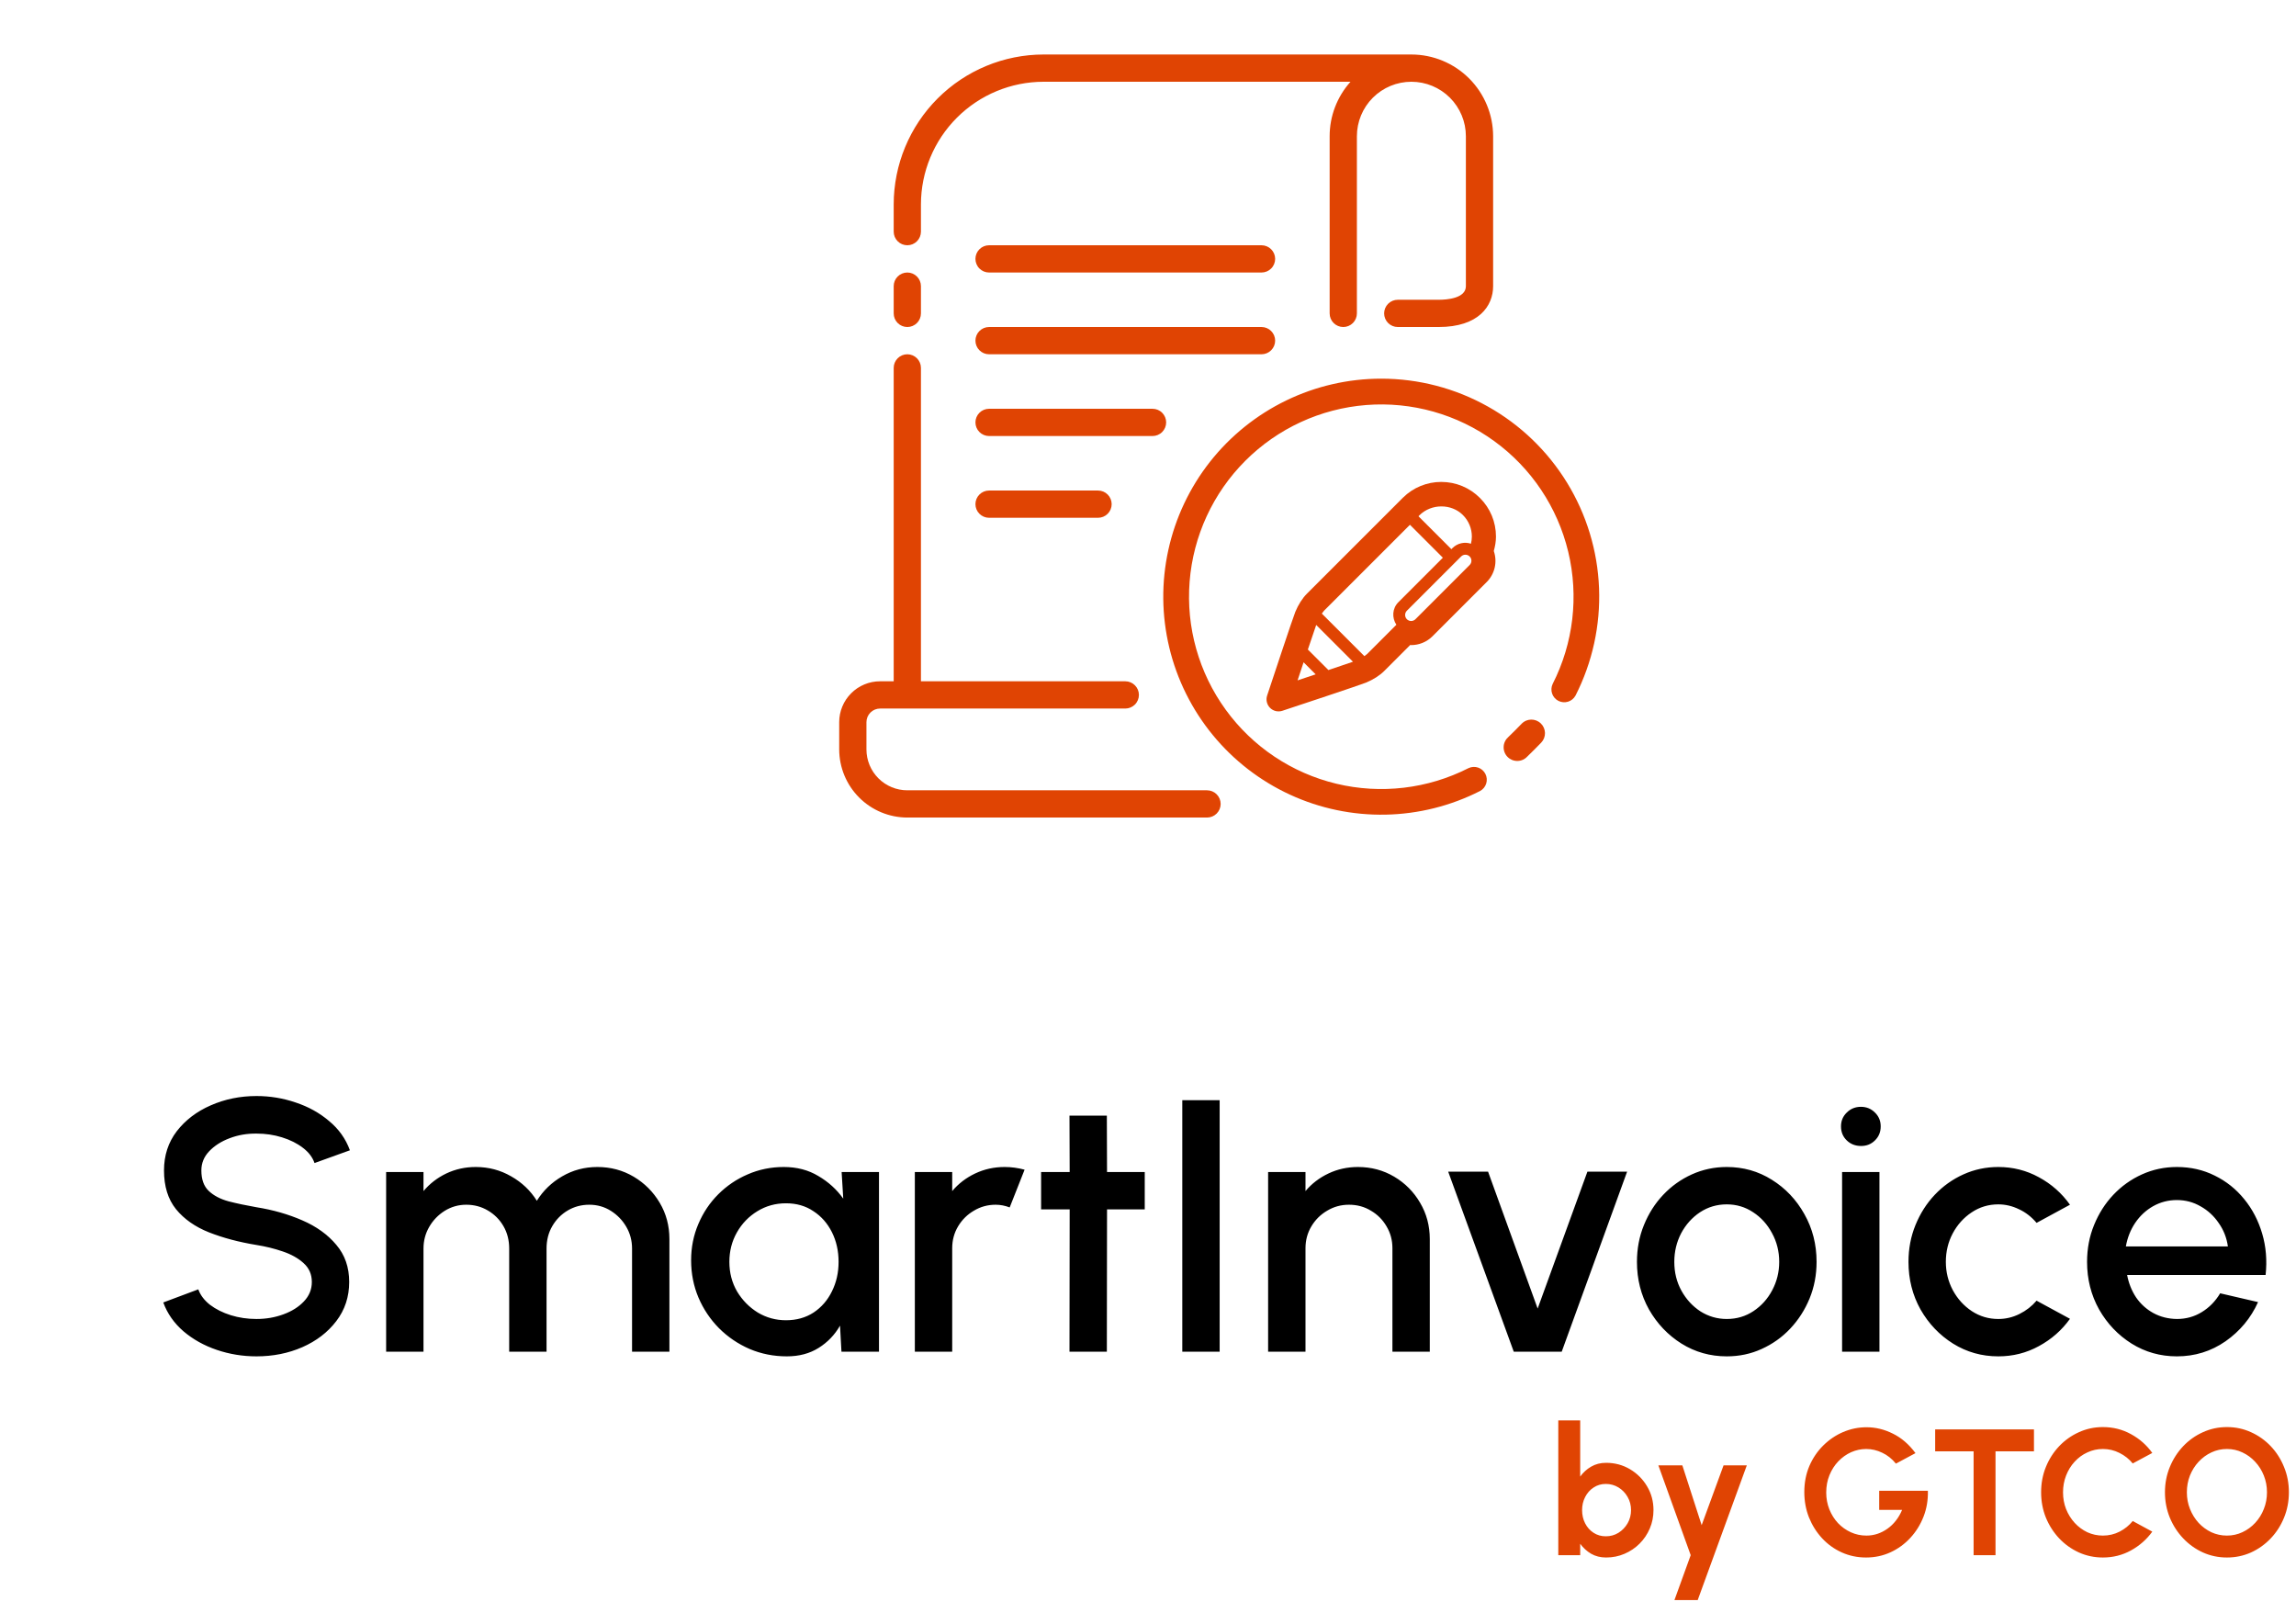 <svg width="158" height="111" viewBox="0 0 158 111" fill="none" xmlns="http://www.w3.org/2000/svg">
<path d="M83.062 54.375H62.438C61.692 54.375 60.976 54.079 60.449 53.551C59.921 53.024 59.625 52.308 59.625 51.562V49.688C59.625 49.439 59.724 49.2 59.9 49.025C60.075 48.849 60.314 48.75 60.562 48.75H77.438C77.686 48.75 77.925 48.651 78.1 48.475C78.276 48.3 78.375 48.061 78.375 47.812C78.375 47.564 78.276 47.325 78.1 47.15C77.925 46.974 77.686 46.875 77.438 46.875H63.375V25.312C63.375 25.064 63.276 24.825 63.1 24.65C62.925 24.474 62.686 24.375 62.438 24.375C62.189 24.375 61.95 24.474 61.775 24.65C61.599 24.825 61.5 25.064 61.5 25.312V46.875H60.562C59.817 46.875 59.101 47.171 58.574 47.699C58.046 48.226 57.75 48.942 57.75 49.688V51.562C57.752 52.805 58.246 53.997 59.125 54.875C60.003 55.754 61.195 56.248 62.438 56.25H83.062C83.311 56.25 83.55 56.151 83.725 55.975C83.901 55.8 84 55.561 84 55.312C84 55.064 83.901 54.825 83.725 54.65C83.55 54.474 83.311 54.375 83.062 54.375Z" fill="url(#paint0_linear_4941_5816)"/>
<path d="M63.375 14.062C63.377 11.825 64.267 9.681 65.849 8.099C67.431 6.517 69.576 5.627 71.812 5.625H92.935C92.011 6.655 91.499 7.991 91.5 9.375V21.562C91.5 21.811 91.599 22.05 91.775 22.225C91.95 22.401 92.189 22.5 92.438 22.5C92.686 22.5 92.925 22.401 93.1 22.225C93.276 22.05 93.375 21.811 93.375 21.562V9.375C93.375 8.38 93.77 7.427 94.473 6.723C95.177 6.02 96.13 5.625 97.125 5.625C98.12 5.625 99.073 6.02 99.777 6.723C100.48 7.427 100.875 8.38 100.875 9.375V19.688C100.875 20.531 99.562 20.625 99 20.625H96.188C95.939 20.625 95.7 20.724 95.525 20.9C95.349 21.075 95.25 21.314 95.25 21.562C95.25 21.811 95.349 22.05 95.525 22.225C95.7 22.401 95.939 22.5 96.188 22.5H99C101.765 22.5 102.75 21.047 102.75 19.688V9.375C102.749 7.884 102.155 6.454 101.101 5.399C100.046 4.345 98.616 3.751 97.125 3.75H71.812C69.078 3.753 66.457 4.841 64.524 6.774C62.591 8.707 61.503 11.328 61.5 14.062V15.938C61.5 16.186 61.599 16.425 61.775 16.6C61.95 16.776 62.189 16.875 62.438 16.875C62.686 16.875 62.925 16.776 63.1 16.6C63.276 16.425 63.375 16.186 63.375 15.938V14.062Z" fill="url(#paint1_linear_4941_5816)"/>
<path d="M62.438 18.75C62.189 18.75 61.95 18.849 61.775 19.025C61.599 19.2 61.5 19.439 61.5 19.688V21.562C61.5 21.811 61.599 22.05 61.775 22.225C61.95 22.401 62.189 22.5 62.438 22.5C62.686 22.5 62.925 22.401 63.1 22.225C63.276 22.05 63.375 21.811 63.375 21.562V19.688C63.375 19.439 63.276 19.2 63.1 19.025C62.925 18.849 62.686 18.75 62.438 18.75Z" fill="url(#paint2_linear_4941_5816)"/>
<path d="M104.711 49.796C104.411 50.107 104.108 50.41 103.796 50.71C103.7 50.794 103.622 50.896 103.567 51.01C103.511 51.125 103.479 51.249 103.474 51.376C103.468 51.504 103.488 51.63 103.533 51.75C103.578 51.869 103.646 51.977 103.735 52.069C103.823 52.161 103.929 52.233 104.046 52.283C104.164 52.332 104.29 52.357 104.417 52.356C104.544 52.355 104.67 52.329 104.786 52.278C104.903 52.227 105.008 52.152 105.095 52.059C105.423 51.742 105.739 51.426 106.056 51.098C106.229 50.919 106.323 50.679 106.319 50.431C106.314 50.182 106.211 49.945 106.032 49.773C105.853 49.6 105.613 49.505 105.365 49.51C105.116 49.514 104.879 49.617 104.707 49.796H104.711Z" fill="url(#paint3_linear_4941_5816)"/>
<path d="M95.05 26.053C92.782 26.053 90.544 26.567 88.504 27.557C86.464 28.547 84.675 29.986 83.271 31.766C81.868 33.547 80.886 35.623 80.4 37.837C79.913 40.052 79.936 42.348 80.465 44.553C80.994 46.758 82.016 48.814 83.454 50.567C84.892 52.32 86.709 53.724 88.768 54.674C90.827 55.624 93.074 56.094 95.341 56.051C97.608 56.007 99.835 55.45 101.856 54.421C102.057 54.311 102.208 54.127 102.275 53.907C102.343 53.688 102.322 53.451 102.218 53.247C102.114 53.042 101.934 52.886 101.717 52.812C101.5 52.738 101.262 52.752 101.055 52.85C98.248 54.278 95.023 54.658 91.96 53.922C88.898 53.186 86.199 51.381 84.348 48.832C82.497 46.283 81.616 43.158 81.864 40.018C82.111 36.878 83.471 33.929 85.698 31.702C87.925 29.474 90.874 28.115 94.014 27.867C97.154 27.62 100.28 28.5 102.828 30.351C105.377 32.202 107.182 34.901 107.918 37.964C108.655 41.027 108.275 44.251 106.846 47.059C106.748 47.266 106.735 47.504 106.809 47.721C106.883 47.938 107.039 48.118 107.243 48.222C107.447 48.326 107.684 48.346 107.904 48.279C108.123 48.211 108.307 48.061 108.418 47.86C109.582 45.573 110.14 43.026 110.039 40.461C109.938 37.897 109.18 35.401 107.839 33.214C106.498 31.026 104.618 29.218 102.379 27.965C100.139 26.711 97.616 26.053 95.05 26.053Z" fill="url(#paint4_linear_4941_5816)"/>
<path d="M86.812 16.875H68.062C67.814 16.875 67.575 16.974 67.4 17.15C67.224 17.325 67.125 17.564 67.125 17.812C67.125 18.061 67.224 18.3 67.4 18.475C67.575 18.651 67.814 18.75 68.062 18.75H86.812C87.061 18.75 87.3 18.651 87.475 18.475C87.651 18.3 87.75 18.061 87.75 17.812C87.75 17.564 87.651 17.325 87.475 17.15C87.3 16.974 87.061 16.875 86.812 16.875ZM86.812 22.5H68.062C67.814 22.5 67.575 22.599 67.4 22.775C67.224 22.95 67.125 23.189 67.125 23.438C67.125 23.686 67.224 23.925 67.4 24.1C67.575 24.276 67.814 24.375 68.062 24.375H86.812C87.061 24.375 87.3 24.276 87.475 24.1C87.651 23.925 87.75 23.686 87.75 23.438C87.75 23.189 87.651 22.95 87.475 22.775C87.3 22.599 87.061 22.5 86.812 22.5Z" fill="url(#paint5_linear_4941_5816)"/>
<path d="M80.25 29.062C80.25 28.814 80.151 28.575 79.975 28.4C79.8 28.224 79.561 28.125 79.312 28.125H68.062C67.814 28.125 67.575 28.224 67.4 28.4C67.224 28.575 67.125 28.814 67.125 29.062C67.125 29.311 67.224 29.55 67.4 29.725C67.575 29.901 67.814 30 68.062 30H79.312C79.561 30 79.8 29.901 79.975 29.725C80.151 29.55 80.25 29.311 80.25 29.062Z" fill="url(#paint6_linear_4941_5816)"/>
<path d="M68.062 33.75C67.814 33.75 67.575 33.849 67.4 34.025C67.224 34.2 67.125 34.439 67.125 34.688C67.125 34.936 67.224 35.175 67.4 35.35C67.575 35.526 67.814 35.625 68.062 35.625H75.562C75.811 35.625 76.05 35.526 76.225 35.35C76.401 35.175 76.5 34.936 76.5 34.688C76.5 34.439 76.401 34.2 76.225 34.025C76.05 33.849 75.811 33.75 75.562 33.75H68.062Z" fill="url(#paint7_linear_4941_5816)"/>
<path d="M102.946 36.92C102.946 35.915 102.554 34.97 101.843 34.261C101.133 33.551 100.188 33.158 99.183 33.158C98.196 33.156 97.247 33.544 96.546 34.24C96.523 34.261 89.938 40.845 89.938 40.845C89.628 41.155 89.343 41.6 89.136 42.101C88.974 42.493 87.494 46.964 87.198 47.857C87.15 48.002 87.143 48.159 87.179 48.308C87.214 48.458 87.291 48.594 87.399 48.703C87.508 48.812 87.644 48.888 87.794 48.924C87.943 48.959 88.1 48.952 88.246 48.904C89.138 48.61 93.608 47.128 94 46.967C94.5 46.761 94.946 46.476 95.257 46.165L97.046 44.376L97.109 44.385C97.64 44.385 98.171 44.182 98.576 43.778L102.309 40.045C102.582 39.771 102.773 39.426 102.859 39.048C102.945 38.671 102.923 38.277 102.796 37.912C102.885 37.592 102.946 37.262 102.946 36.92ZM93.105 45.529C92.769 45.648 92.156 45.855 91.415 46.102L90.001 44.689C90.251 43.947 90.459 43.334 90.575 42.999L93.105 45.529ZM89.707 45.568L90.536 46.397L89.293 46.811L89.707 45.568ZM96.092 42.986L94.085 44.993L93.89 45.143L90.962 42.216L91.111 42.022L97.026 36.107L99.291 38.372L96.231 41.433C95.805 41.857 95.775 42.502 96.092 42.986ZM101.135 38.873L97.403 42.605C97.325 42.683 97.219 42.727 97.109 42.727C96.999 42.727 96.893 42.683 96.815 42.605C96.738 42.528 96.694 42.422 96.694 42.312C96.694 42.202 96.738 42.097 96.815 42.019L100.548 38.287C100.626 38.209 100.731 38.166 100.841 38.166C100.951 38.166 101.056 38.209 101.134 38.287C101.173 38.325 101.204 38.371 101.225 38.421C101.246 38.471 101.256 38.525 101.256 38.58C101.256 38.634 101.246 38.688 101.225 38.738C101.204 38.789 101.174 38.834 101.135 38.873ZM101.224 37.41C101.007 37.337 100.775 37.325 100.552 37.377C100.329 37.428 100.125 37.54 99.962 37.7L99.878 37.785L97.612 35.52L97.677 35.455C98.493 34.642 99.877 34.641 100.67 35.436C100.866 35.631 101.021 35.862 101.127 36.118C101.233 36.373 101.287 36.647 101.286 36.923C101.287 37.088 101.261 37.25 101.224 37.41Z" fill="#E04403"/>
<path d="M17.651 93.321C16.704 93.321 15.793 93.173 14.92 92.876C14.046 92.58 13.284 92.155 12.633 91.603C11.982 91.043 11.516 90.379 11.236 89.613L13.646 88.711C13.787 89.106 14.054 89.461 14.45 89.774C14.854 90.079 15.332 90.318 15.884 90.491C16.444 90.664 17.033 90.75 17.651 90.75C18.311 90.75 18.929 90.643 19.506 90.429C20.091 90.215 20.56 89.918 20.915 89.539C21.277 89.16 21.459 88.715 21.459 88.204C21.459 87.677 21.269 87.244 20.89 86.906C20.519 86.568 20.041 86.3 19.456 86.103C18.879 85.905 18.278 85.757 17.651 85.658C16.44 85.46 15.352 85.171 14.388 84.792C13.432 84.413 12.674 83.882 12.114 83.198C11.562 82.514 11.286 81.624 11.286 80.528C11.286 79.498 11.578 78.6 12.163 77.833C12.757 77.067 13.535 76.473 14.499 76.053C15.472 75.625 16.523 75.41 17.651 75.41C18.583 75.41 19.481 75.559 20.346 75.855C21.22 76.144 21.986 76.568 22.645 77.129C23.313 77.681 23.791 78.352 24.079 79.143L21.644 80.021C21.504 79.617 21.236 79.267 20.84 78.97C20.445 78.665 19.967 78.427 19.407 78.253C18.855 78.08 18.27 77.994 17.651 77.994C16.992 77.986 16.374 78.093 15.797 78.315C15.229 78.529 14.763 78.826 14.4 79.205C14.038 79.584 13.857 80.025 13.857 80.528C13.857 81.146 14.025 81.616 14.363 81.937C14.701 82.258 15.155 82.497 15.723 82.654C16.3 82.802 16.943 82.938 17.651 83.062C18.789 83.243 19.839 83.544 20.803 83.964C21.776 84.384 22.555 84.945 23.14 85.645C23.733 86.338 24.03 87.19 24.03 88.204C24.03 89.226 23.733 90.124 23.14 90.899C22.555 91.665 21.776 92.263 20.803 92.691C19.839 93.111 18.789 93.321 17.651 93.321ZM26.572 93V80.639H29.143V81.949C29.572 81.438 30.095 81.035 30.713 80.738C31.34 80.441 32.015 80.293 32.74 80.293C33.622 80.293 34.434 80.507 35.176 80.936C35.917 81.356 36.506 81.916 36.943 82.617C37.38 81.916 37.961 81.356 38.686 80.936C39.419 80.507 40.227 80.293 41.109 80.293C42.023 80.293 42.856 80.516 43.606 80.96C44.356 81.405 44.953 82.003 45.398 82.753C45.843 83.503 46.066 84.335 46.066 85.25V93H43.495V85.905C43.495 85.361 43.363 84.862 43.099 84.409C42.835 83.956 42.481 83.589 42.036 83.309C41.591 83.029 41.096 82.889 40.553 82.889C40.009 82.889 39.514 83.021 39.069 83.284C38.624 83.548 38.27 83.906 38.006 84.36C37.742 84.813 37.611 85.328 37.611 85.905V93H35.04V85.905C35.04 85.328 34.908 84.813 34.644 84.36C34.38 83.906 34.022 83.548 33.569 83.284C33.124 83.021 32.629 82.889 32.085 82.889C31.55 82.889 31.055 83.029 30.602 83.309C30.157 83.589 29.803 83.956 29.539 84.409C29.275 84.862 29.143 85.361 29.143 85.905V93H26.572ZM57.917 80.639H60.488V93H57.905L57.806 91.208C57.444 91.842 56.953 92.353 56.335 92.74C55.717 93.128 54.988 93.321 54.147 93.321C53.241 93.321 52.388 93.153 51.589 92.815C50.789 92.469 50.085 91.99 49.475 91.381C48.873 90.771 48.404 90.07 48.066 89.279C47.728 88.48 47.559 87.623 47.559 86.708C47.559 85.826 47.724 84.998 48.053 84.224C48.383 83.441 48.84 82.757 49.425 82.172C50.011 81.587 50.686 81.129 51.453 80.8C52.227 80.462 53.055 80.293 53.937 80.293C54.835 80.293 55.627 80.499 56.31 80.911C57.003 81.315 57.575 81.834 58.029 82.469L57.917 80.639ZM54.086 90.837C54.811 90.837 55.445 90.66 55.989 90.305C56.533 89.943 56.953 89.457 57.25 88.847C57.555 88.237 57.707 87.561 57.707 86.82C57.707 86.07 57.555 85.39 57.25 84.78C56.945 84.17 56.521 83.688 55.977 83.334C55.441 82.971 54.811 82.79 54.086 82.79C53.368 82.79 52.713 82.971 52.12 83.334C51.527 83.696 51.057 84.183 50.711 84.792C50.365 85.402 50.192 86.078 50.192 86.82C50.192 87.569 50.369 88.249 50.723 88.859C51.086 89.461 51.56 89.943 52.145 90.305C52.738 90.66 53.385 90.837 54.086 90.837ZM62.955 93V80.639H65.526V81.949C65.955 81.438 66.482 81.035 67.108 80.738C67.735 80.441 68.41 80.293 69.135 80.293C69.597 80.293 70.054 80.355 70.508 80.478L69.482 83.074C69.16 82.951 68.839 82.889 68.517 82.889C67.974 82.889 67.475 83.025 67.022 83.297C66.569 83.56 66.206 83.919 65.934 84.372C65.662 84.825 65.526 85.328 65.526 85.88V93H62.955ZM78.776 83.21H76.181L76.168 93H73.597L73.61 83.21H71.644V80.639H73.61L73.597 76.758H76.168L76.181 80.639H78.776V83.21ZM81.36 93V75.695H83.931V93H81.36ZM98.391 85.25V93H95.82V85.88C95.82 85.328 95.684 84.825 95.412 84.372C95.149 83.919 94.79 83.56 94.337 83.297C93.892 83.025 93.389 82.889 92.829 82.889C92.285 82.889 91.787 83.025 91.333 83.297C90.88 83.56 90.517 83.919 90.246 84.372C89.974 84.825 89.838 85.328 89.838 85.88V93H87.266V80.639H89.838V81.949C90.266 81.438 90.793 81.035 91.42 80.738C92.046 80.441 92.722 80.293 93.447 80.293C94.362 80.293 95.194 80.516 95.944 80.96C96.694 81.405 97.287 82.003 97.724 82.753C98.169 83.503 98.391 84.335 98.391 85.25ZM107.47 93H104.17L99.658 80.614H102.402L105.814 90.033L109.238 80.614H111.97L107.47 93ZM118.827 93.321C117.69 93.321 116.652 93.029 115.712 92.444C114.781 91.859 114.036 91.076 113.475 90.095C112.923 89.106 112.647 88.014 112.647 86.82C112.647 85.913 112.808 85.068 113.129 84.285C113.45 83.494 113.891 82.802 114.452 82.209C115.02 81.607 115.68 81.138 116.429 80.8C117.179 80.462 117.979 80.293 118.827 80.293C119.965 80.293 120.999 80.585 121.93 81.171C122.869 81.756 123.615 82.543 124.167 83.531C124.728 84.52 125.008 85.616 125.008 86.82C125.008 87.718 124.847 88.558 124.526 89.341C124.204 90.124 123.759 90.816 123.191 91.418C122.63 92.011 121.975 92.477 121.225 92.815C120.484 93.153 119.684 93.321 118.827 93.321ZM118.827 90.75C119.511 90.75 120.125 90.569 120.669 90.206C121.213 89.844 121.642 89.366 121.955 88.773C122.276 88.171 122.437 87.52 122.437 86.82C122.437 86.103 122.272 85.443 121.942 84.842C121.621 84.24 121.188 83.762 120.645 83.408C120.101 83.045 119.495 82.864 118.827 82.864C118.152 82.864 117.538 83.045 116.986 83.408C116.442 83.77 116.009 84.253 115.688 84.854C115.375 85.456 115.218 86.111 115.218 86.82C115.218 87.553 115.383 88.216 115.712 88.81C116.042 89.403 116.479 89.877 117.023 90.231C117.575 90.577 118.176 90.75 118.827 90.75ZM126.764 80.639H129.335V93H126.764V80.639ZM128.074 78.847C127.678 78.847 127.349 78.719 127.085 78.463C126.821 78.208 126.689 77.887 126.689 77.499C126.689 77.12 126.821 76.803 127.085 76.548C127.349 76.284 127.674 76.152 128.061 76.152C128.441 76.152 128.762 76.284 129.026 76.548C129.289 76.803 129.421 77.12 129.421 77.499C129.421 77.887 129.289 78.208 129.026 78.463C128.77 78.719 128.453 78.847 128.074 78.847ZM140.147 89.49L142.446 90.738C141.885 91.521 141.173 92.147 140.307 92.617C139.45 93.087 138.519 93.321 137.514 93.321C136.377 93.321 135.338 93.029 134.399 92.444C133.468 91.859 132.722 91.076 132.161 90.095C131.609 89.106 131.333 88.014 131.333 86.82C131.333 85.913 131.494 85.068 131.815 84.285C132.137 83.494 132.578 82.802 133.138 82.209C133.707 81.607 134.366 81.138 135.116 80.8C135.866 80.462 136.665 80.293 137.514 80.293C138.519 80.293 139.45 80.528 140.307 80.998C141.173 81.467 141.885 82.098 142.446 82.889L140.147 84.137C139.8 83.725 139.397 83.412 138.935 83.198C138.474 82.975 138 82.864 137.514 82.864C136.838 82.864 136.224 83.049 135.672 83.42C135.128 83.783 134.695 84.265 134.374 84.867C134.061 85.46 133.904 86.111 133.904 86.82C133.904 87.52 134.065 88.171 134.386 88.773C134.708 89.366 135.14 89.844 135.684 90.206C136.236 90.569 136.846 90.75 137.514 90.75C138.025 90.75 138.511 90.635 138.972 90.404C139.434 90.174 139.825 89.869 140.147 89.49ZM149.802 93.321C148.665 93.321 147.627 93.029 146.687 92.444C145.756 91.859 145.01 91.076 144.45 90.095C143.898 89.106 143.622 88.014 143.622 86.82C143.622 85.913 143.782 85.068 144.104 84.285C144.425 83.494 144.866 82.802 145.426 82.209C145.995 81.607 146.654 81.138 147.404 80.8C148.154 80.462 148.953 80.293 149.802 80.293C150.75 80.293 151.619 80.491 152.41 80.886C153.201 81.274 153.877 81.813 154.438 82.506C154.998 83.189 155.41 83.981 155.674 84.879C155.937 85.769 156.016 86.716 155.909 87.722H146.378C146.485 88.29 146.691 88.805 146.996 89.267C147.309 89.72 147.705 90.079 148.183 90.342C148.669 90.606 149.209 90.742 149.802 90.75C150.429 90.75 150.997 90.594 151.508 90.281C152.027 89.967 152.452 89.535 152.781 88.983L155.389 89.588C154.895 90.684 154.149 91.583 153.152 92.283C152.155 92.975 151.038 93.321 149.802 93.321ZM146.292 85.757H153.313C153.23 85.163 153.02 84.627 152.682 84.15C152.353 83.663 151.937 83.28 151.434 83C150.939 82.712 150.396 82.567 149.802 82.567C149.217 82.567 148.673 82.707 148.171 82.988C147.676 83.268 147.264 83.651 146.934 84.137C146.613 84.615 146.399 85.155 146.292 85.757Z" fill="black"/>
<path d="M110.522 100.646C111.123 100.646 111.671 100.793 112.166 101.085C112.66 101.378 113.054 101.771 113.346 102.266C113.639 102.756 113.785 103.3 113.785 103.897C113.785 104.347 113.701 104.769 113.532 105.164C113.363 105.56 113.128 105.908 112.827 106.209C112.53 106.506 112.184 106.738 111.789 106.907C111.397 107.076 110.975 107.161 110.522 107.161C110.134 107.161 109.79 107.074 109.49 106.901C109.193 106.724 108.944 106.495 108.742 106.215V107H107.234V97.729H108.742V101.592C108.944 101.312 109.193 101.085 109.49 100.912C109.79 100.735 110.134 100.646 110.522 100.646ZM110.503 105.702C110.825 105.702 111.115 105.622 111.375 105.461C111.638 105.296 111.848 105.078 112.005 104.806C112.162 104.534 112.24 104.231 112.24 103.897C112.24 103.568 112.162 103.267 112.005 102.995C111.848 102.719 111.638 102.501 111.375 102.34C111.111 102.179 110.82 102.099 110.503 102.099C110.19 102.099 109.91 102.181 109.663 102.346C109.415 102.507 109.222 102.725 109.082 103.001C108.942 103.273 108.872 103.572 108.872 103.897C108.872 104.231 108.942 104.536 109.082 104.812C109.222 105.084 109.415 105.3 109.663 105.461C109.91 105.622 110.19 105.702 110.503 105.702ZM118.608 100.82H120.208L116.828 110.09H115.227L116.346 107L114.121 100.82H115.771L117.1 104.936L118.608 100.82ZM128.416 107.161C127.814 107.161 127.254 107.043 126.735 106.808C126.22 106.574 125.771 106.25 125.388 105.838C125.004 105.422 124.704 104.944 124.485 104.404C124.271 103.86 124.164 103.279 124.164 102.661C124.164 102.01 124.279 101.413 124.51 100.869C124.745 100.325 125.064 99.853 125.468 99.454C125.872 99.054 126.329 98.745 126.84 98.527C127.355 98.308 127.891 98.199 128.447 98.199C129.069 98.199 129.673 98.345 130.258 98.638C130.847 98.926 131.366 99.373 131.815 99.979L130.468 100.702C130.192 100.364 129.875 100.113 129.516 99.948C129.162 99.779 128.799 99.695 128.428 99.695C128.066 99.695 127.718 99.769 127.384 99.917C127.054 100.066 126.76 100.276 126.5 100.548C126.245 100.815 126.043 101.133 125.894 101.499C125.746 101.862 125.672 102.26 125.672 102.692C125.672 103.1 125.744 103.485 125.888 103.848C126.032 104.206 126.23 104.522 126.482 104.794C126.737 105.061 127.032 105.272 127.365 105.424C127.699 105.576 128.058 105.653 128.441 105.653C128.696 105.653 128.945 105.614 129.189 105.535C129.436 105.453 129.667 105.335 129.881 105.183C130.099 105.03 130.293 104.845 130.462 104.627C130.635 104.408 130.779 104.161 130.894 103.885H129.318V102.569H132.668C132.685 103.199 132.586 103.79 132.372 104.342C132.157 104.895 131.854 105.383 131.463 105.807C131.072 106.232 130.616 106.563 130.097 106.802C129.578 107.041 129.018 107.161 128.416 107.161ZM139.968 98.347V99.855H137.322V107H135.814V99.855H133.169V98.347H139.968ZM144.712 107.161C144.127 107.161 143.577 107.045 143.062 106.815C142.547 106.58 142.094 106.256 141.702 105.844C141.315 105.432 141.01 104.956 140.788 104.417C140.569 103.873 140.46 103.292 140.46 102.674C140.46 102.052 140.569 101.471 140.788 100.931C141.01 100.387 141.315 99.911 141.702 99.503C142.094 99.091 142.547 98.77 143.062 98.539C143.577 98.304 144.127 98.187 144.712 98.187C145.413 98.187 146.057 98.349 146.647 98.675C147.236 98.996 147.724 99.427 148.111 99.967L146.764 100.69C146.521 100.389 146.218 100.148 145.856 99.967C145.497 99.785 145.116 99.695 144.712 99.695C144.333 99.695 143.977 99.773 143.643 99.93C143.309 100.082 143.017 100.296 142.765 100.572C142.514 100.844 142.318 101.162 142.178 101.524C142.038 101.883 141.968 102.266 141.968 102.674C141.968 103.086 142.038 103.471 142.178 103.829C142.322 104.188 142.52 104.505 142.772 104.781C143.023 105.053 143.313 105.267 143.643 105.424C143.977 105.576 144.333 105.653 144.712 105.653C145.124 105.653 145.507 105.562 145.862 105.381C146.22 105.195 146.521 104.952 146.764 104.651L148.111 105.381C147.724 105.916 147.236 106.347 146.647 106.672C146.057 106.998 145.413 107.161 144.712 107.161ZM153.247 107.161C152.662 107.161 152.112 107.045 151.597 106.815C151.082 106.58 150.628 106.256 150.237 105.844C149.846 105.432 149.539 104.956 149.316 104.417C149.094 103.873 148.982 103.292 148.982 102.674C148.982 102.056 149.094 101.477 149.316 100.937C149.539 100.393 149.846 99.915 150.237 99.503C150.628 99.091 151.082 98.77 151.597 98.539C152.112 98.304 152.662 98.187 153.247 98.187C153.836 98.187 154.388 98.304 154.903 98.539C155.418 98.77 155.871 99.091 156.263 99.503C156.654 99.915 156.959 100.393 157.178 100.937C157.4 101.477 157.511 102.056 157.511 102.674C157.511 103.292 157.4 103.873 157.178 104.417C156.959 104.956 156.654 105.432 156.263 105.844C155.871 106.256 155.418 106.58 154.903 106.815C154.388 107.045 153.836 107.161 153.247 107.161ZM153.247 105.653C153.626 105.653 153.982 105.574 154.316 105.418C154.65 105.261 154.942 105.047 155.194 104.775C155.449 104.499 155.647 104.182 155.787 103.823C155.931 103.465 156.003 103.082 156.003 102.674C156.003 102.266 155.931 101.883 155.787 101.524C155.643 101.162 155.443 100.844 155.187 100.572C154.936 100.3 154.644 100.086 154.31 99.93C153.98 99.773 153.626 99.695 153.247 99.695C152.868 99.695 152.511 99.773 152.178 99.93C151.844 100.086 151.549 100.302 151.294 100.578C151.042 100.85 150.845 101.166 150.7 101.524C150.56 101.883 150.49 102.266 150.49 102.674C150.49 103.086 150.562 103.471 150.707 103.829C150.851 104.188 151.049 104.505 151.3 104.781C151.555 105.053 151.848 105.267 152.178 105.424C152.511 105.576 152.868 105.653 153.247 105.653Z" fill="#E04403"/>
<defs>
<linearGradient id="paint0_linear_4941_5816" x1="70.875" y1="59.99" x2="70.875" y2="-0.001" gradientUnits="userSpaceOnUse">
<stop stop-color="#E04403"/>
</linearGradient>
<linearGradient id="paint1_linear_4941_5816" x1="82.125" y1="60" x2="82.125" y2="0.009" gradientUnits="userSpaceOnUse">
<stop stop-color="#E04403"/>
</linearGradient>
<linearGradient id="paint2_linear_4941_5816" x1="62.438" y1="59.99" x2="62.438" y2="-0.001" gradientUnits="userSpaceOnUse">
<stop stop-color="#E04403"/>
</linearGradient>
<linearGradient id="paint3_linear_4941_5816" x1="104.917" y1="59.991" x2="104.917" y2="-7.31267e-05" gradientUnits="userSpaceOnUse">
<stop stop-color="#E04403"/>
</linearGradient>
<linearGradient id="paint4_linear_4941_5816" x1="95.05" y1="59.573" x2="95.05" y2="3.11" gradientUnits="userSpaceOnUse">
<stop stop-color="#E04403"/>
</linearGradient>
<linearGradient id="paint5_linear_4941_5816" x1="77.438" y1="59.99" x2="77.438" y2="-0.001" gradientUnits="userSpaceOnUse">
<stop stop-color="#E04403"/>
</linearGradient>
<linearGradient id="paint6_linear_4941_5816" x1="73.688" y1="59.99" x2="73.688" y2="-0.001" gradientUnits="userSpaceOnUse">
<stop stop-color="#E04403"/>
</linearGradient>
<linearGradient id="paint7_linear_4941_5816" x1="71.812" y1="59.99" x2="71.812" y2="-0.001" gradientUnits="userSpaceOnUse">
<stop stop-color="#E04403"/>
</linearGradient>
</defs>
</svg>
